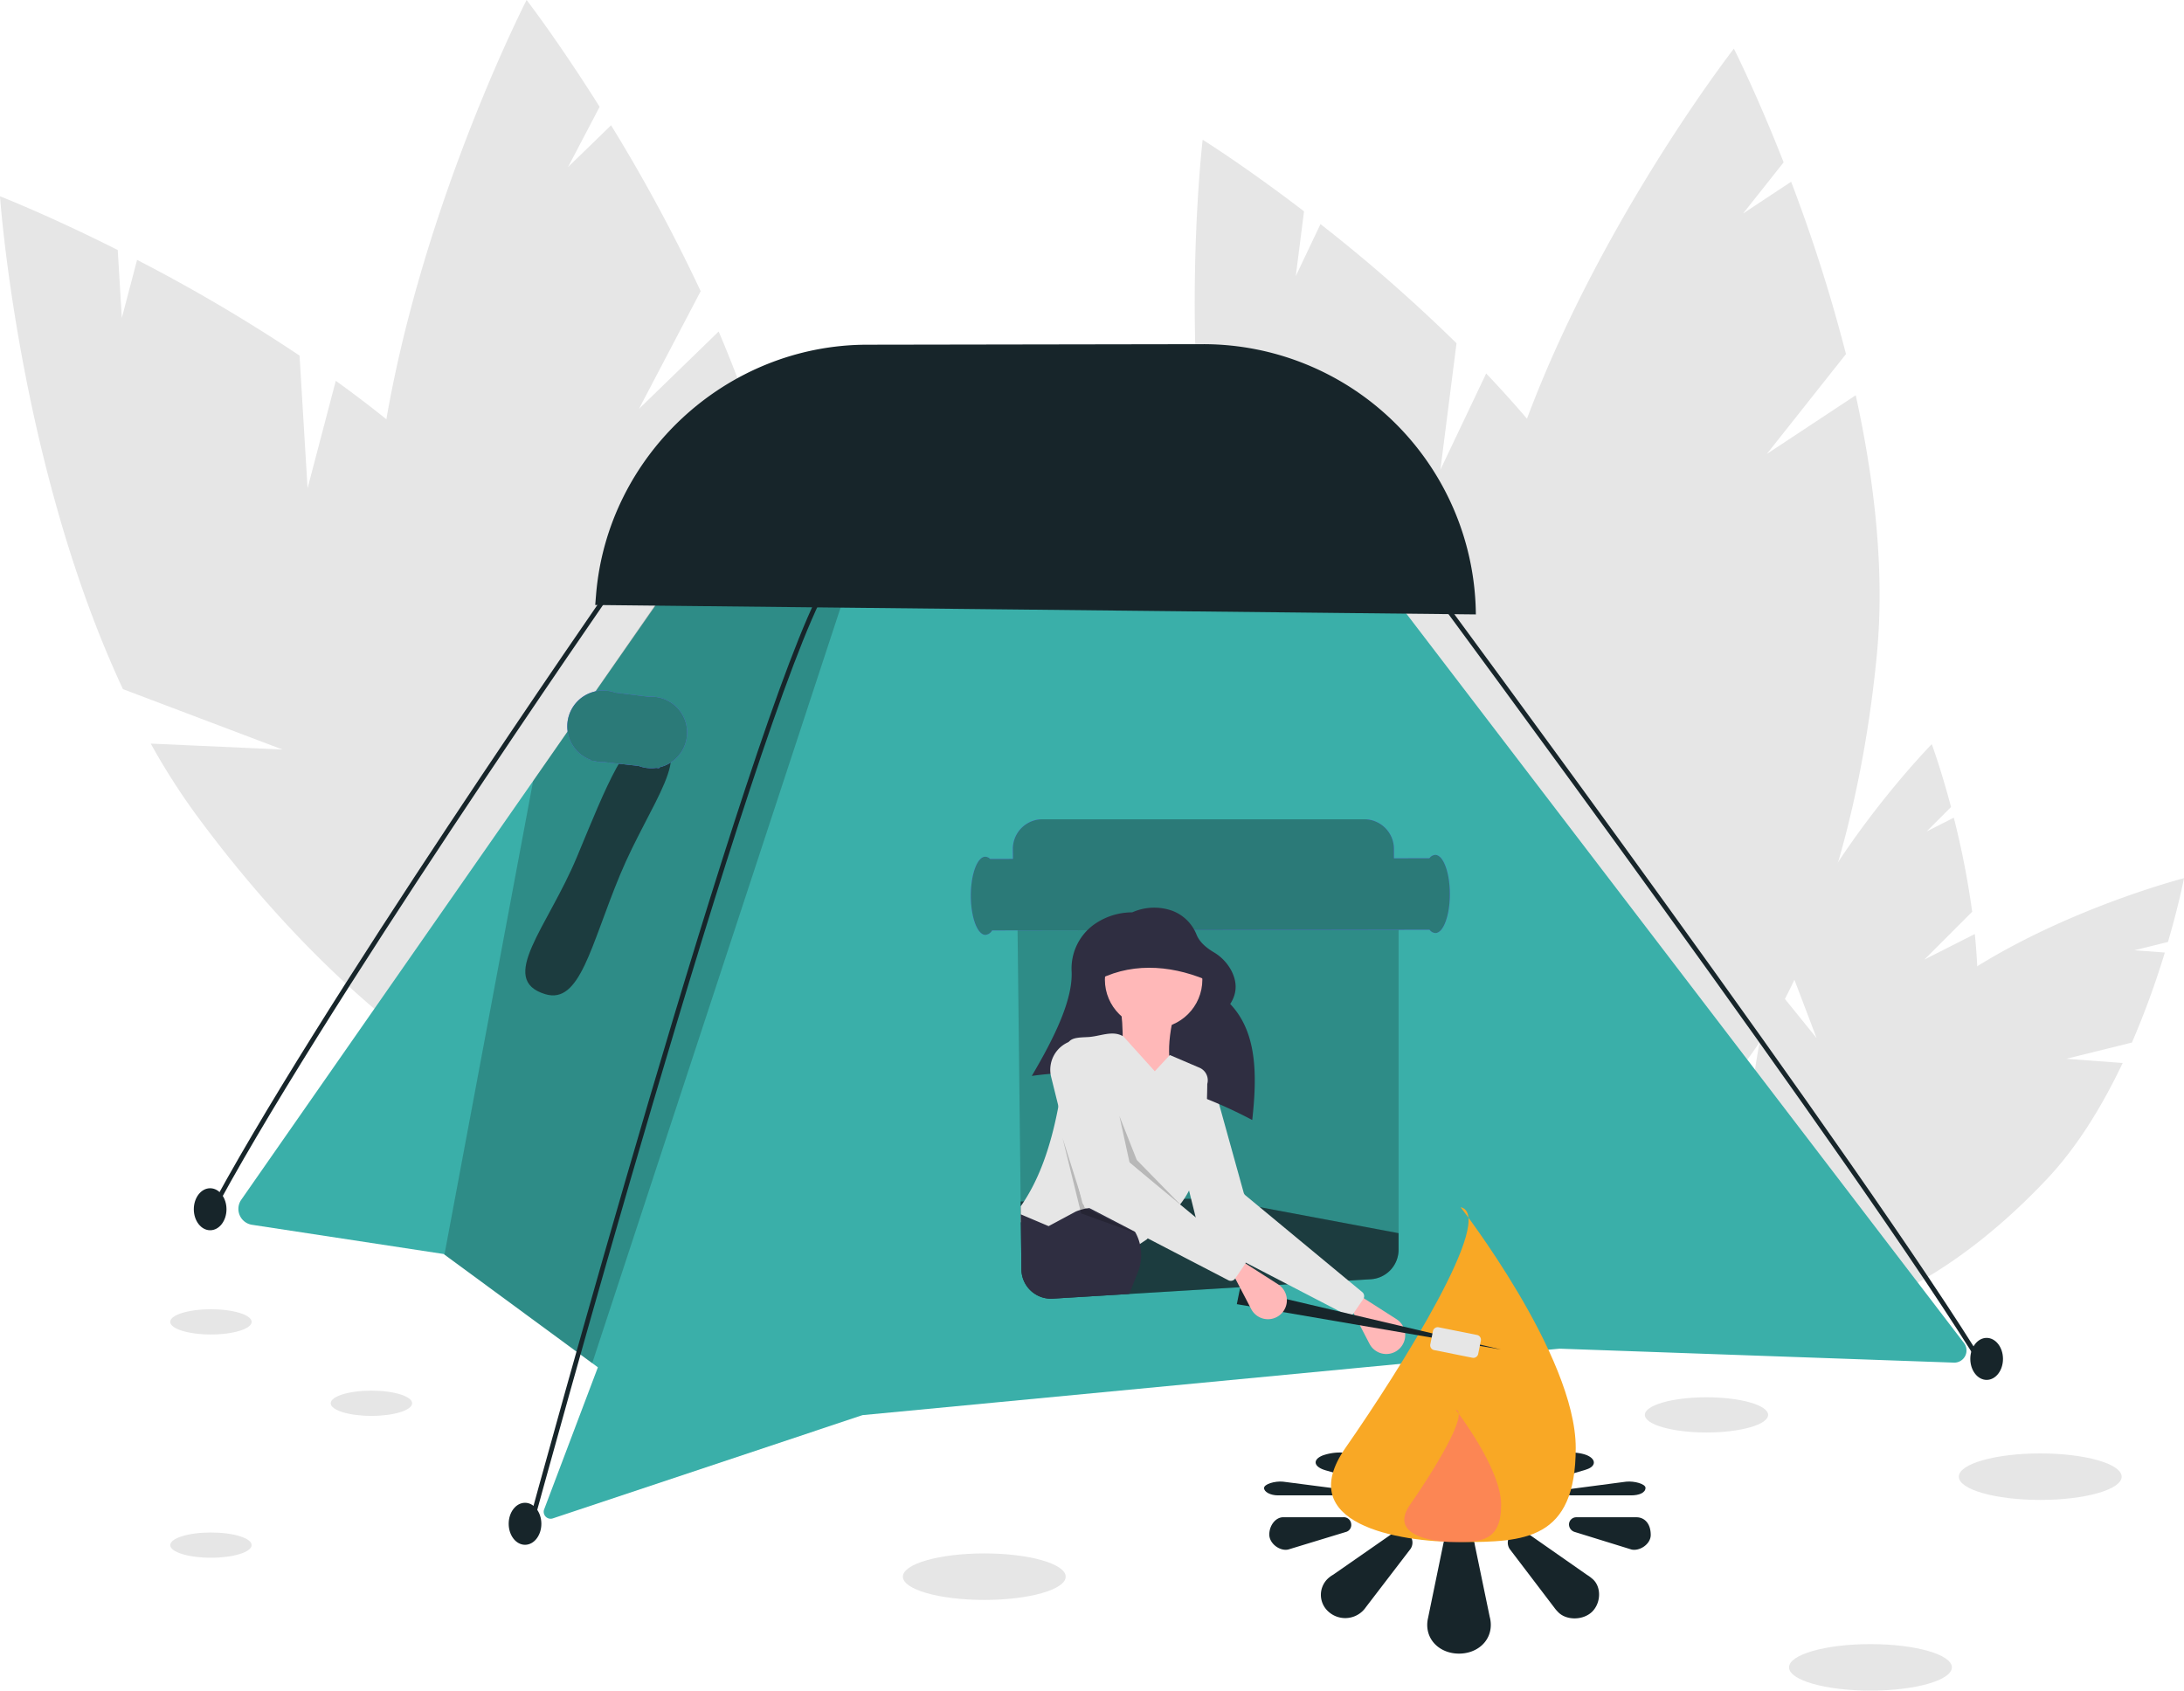 <?xml version="1.0" encoding="UTF-8" standalone="no"?>
<svg
   xmlns:dc="http://purl.org/dc/elements/1.1/"
   xmlns:cc="http://creativecommons.org/ns#"
   xmlns:rdf="http://www.w3.org/1999/02/22-rdf-syntax-ns#"
   xmlns:svg="http://www.w3.org/2000/svg"
   xmlns="http://www.w3.org/2000/svg"
   xmlns:sodipodi="http://sodipodi.sourceforge.net/DTD/sodipodi-0.dtd"
   xmlns:inkscape="http://www.inkscape.org/namespaces/inkscape"
   id="b7340503-1018-4be9-a649-13678c3e434c"
   data-name="Layer 1"
   width="939.002"
   height="727"
   viewBox="0 0 939.002 727"
   version="1.1"
   sodipodi:docname="undraw_camping_noc8.svg"
   inkscape:version="0.92.4 (5da689c313, 2019-01-14)">
  <defs
     id="defs1373" />
  <sodipodi:namedview
     pagecolor="#ffffff"
     bordercolor="#666666"
     borderopacity="1"
     objecttolerance="10"
     gridtolerance="10"
     guidetolerance="10"
     inkscape:pageopacity="0"
     inkscape:pageshadow="2"
     inkscape:window-width="2736"
     inkscape:window-height="1699"
     id="namedview1371"
     showgrid="false"
     inkscape:zoom="1.8363378"
     inkscape:cx="453.99332"
     inkscape:cy="320.50018"
     inkscape:window-x="-13"
     inkscape:window-y="-13"
     inkscape:window-maximized="1"
     inkscape:current-layer="b7340503-1018-4be9-a649-13678c3e434c" />
  <path
     d="M957.896,499.119l20.534-20.545a365.614,365.614,0,0,0-7.9-40.446l-11.703,5.924L969.341,433.532c-4.358-16.432-8.284-27.038-8.284-27.038s-41.383,42.144-62.771,91.564l13.252,34.839L893.407,510.501a147.917,147.917,0,0,0-5.084,17.88c-13.086,61.151-3.723,114.997,20.913,120.269s55.216-40.026,68.302-101.177c4.057-18.957,4.012-39.709,2.023-59.321Z"
     transform="translate(-130.499 -86.5)"
     fill="#e6e6e6"
     id="path1260" />
  <path
     d="M1018.917,541.792l28.198-6.974a365.614,365.614,0,0,0,14.144-38.707l-13.08-.978,14.437-3.57c4.764-16.319,6.885-27.428,6.885-27.428s-57.21,14.687-101.065,45.937l-6.664,36.674-3.945-28.544a147.918,147.918,0,0,0-13.594,12.678C901.422,576.463,881.604,627.398,899.968,644.645s67.957-5.723,110.768-51.306c13.272-14.131,23.96-31.918,32.395-49.736Z"
     transform="translate(-130.499 -86.5)"
     fill="#e6e6e6"
     id="path1262" />
  <path
     d="M749.796,288.477l6.927-54.369A689.875,689.875,0,0,0,698.238,182.863l-10.627,22.352,3.547-27.837c-25.475-19.494-43.579-30.791-43.579-30.791s-13.108,110.675,12.026,209.127l60,36.697-52.917-12.493a279.106,279.106,0,0,0,13.055,32.555c51.067,106.374,127.206,175.929,170.062,155.355s36.199-123.485-14.867-229.859c-15.831-32.977-39.855-63.897-65.467-90.871Z"
     transform="translate(-130.499 -86.5)"
     fill="#e6e6e6"
     id="path1264" />
  <path
     d="M890.136,281.718l34.034-42.962a689.877,689.877,0,0,0-23.578-74.099l-20.651,13.641,17.425-21.996c-11.731-29.856-21.39-48.884-21.39-48.884s-68.429,87.968-97.804,185.238l32.394,62.428-38.842-38.048a279.105,279.105,0,0,0-5.653,34.617C754.803,469.111,784.029,568.01,831.35,572.55s94.818-86.997,106.087-204.455c3.494-36.413-1.089-75.299-9.072-111.63Z"
     transform="translate(-130.499 -86.5)"
     fill="#e6e6e6"
     id="path1266" />
  <path
     d="M262.734,296.467l-3.443-57.048a719.359,719.359,0,0,0-69.857-41.165l-6.555,24.961-1.763-29.208c-29.879-15.034-50.618-23.099-50.618-23.099s8.026,115.935,52.863,211.932l68.588,25.967-56.639-2.541A291.037,291.037,0,0,0,214.998,437.09c72.943,99.087,164.436,155.589,204.356,126.202s13.149-133.536-59.794-232.622c-22.613-30.718-53.221-57.74-84.692-80.411Z"
     transform="translate(-130.499 -86.5)"
     fill="#e6e6e6"
     id="path1268" />
  <path
     d="M405.21,262.336l26.541-50.615a719.358,719.358,0,0,0-38.522-71.348l-18.513,17.979,13.589-25.915C370.497,104.123,356.912,86.5,356.912,86.5s-53.056,103.394-64.295,208.748L337.91,352.93l-47.172-31.452a291.035,291.035,0,0,0,.92,36.563c11.224,122.527,60.341,218.189,109.704,213.667S481.642,464.192,470.418,341.665c-3.48-37.985-15.714-76.938-30.935-112.613Z"
     transform="translate(-130.499 -86.5)"
     fill="#e6e6e6"
     id="path1270" />
  <ellipse
     cx="423.193"
     cy="678"
     rx="35"
     ry="10"
     fill="#e6e6e6"
     id="ellipse1272" />
  <ellipse
     cx="804.193"
     cy="717"
     rx="35"
     ry="10"
     fill="#e6e6e6"
     id="ellipse1274" />
  <ellipse
     cx="877.193"
     cy="635"
     rx="35"
     ry="10"
     fill="#e6e6e6"
     id="ellipse1276" />
  <ellipse
     cx="733.693"
     cy="608.429"
     rx="26.5"
     ry="7.571"
     fill="#e6e6e6"
     id="ellipse1278" />
  <ellipse
     cx="159.693"
     cy="603.429"
     rx="17.5"
     ry="5.429"
     fill="#e6e6e6"
     id="ellipse1280" />
  <ellipse
     cx="90.693"
     cy="664.429"
     rx="17.5"
     ry="5.429"
     fill="#e6e6e6"
     id="ellipse1282" />
  <ellipse
     cx="90.693"
     cy="568.429"
     rx="17.5"
     ry="5.429"
     fill="#e6e6e6"
     id="ellipse1284" />
  <path
     d="M970.564,672.454l-169.56-6-89.42,8.53-152.77,14.57-57.49,5.48-133.14,44.4a2.98,2.98,0,0,1-3.73-3.88l.01-.01,23.09-61.07-2.43-1.79-63.54-46.69-.34-.25-82.39-12.56a6.909,6.909,0,0,1-4.62-10.78l125.48-180.06,65.94-94.6,7.15-10.27,274.3-3.79,267.81,350.35A5.241,5.241,0,0,1,970.564,672.454Z"
     transform="translate(-130.499 -86.5)"
     fill="#6c63ff"
     id="path1286"
     style="fill:#3aafa9;fill-opacity:1" />
  <polygon
     points="366.56 245.587 254.623 586.185 191.09 539.495 229.218 335.847 294.966 241.019 295.153 241.24 366.56 245.587"
     opacity="0.2"
     id="polygon1288" />
  <path
     d="M397.141,462.565c-12.701,30.534-17.198,56.037-32.263,51.432-20.626-6.305,1.031-28.607,13.732-59.14s21.676-53.955,32.263-51.432C430.612,408.129,409.842,432.031,397.141,462.565Z"
     transform="translate(-130.499 -86.5)"
     fill="#3f3d56"
     id="path1290"
     style="fill:#17252a;fill-opacity:1;opacity:0.769" />
  <path
     d="M425.918,401.447a15.388,15.388,0,0,0-15.412-15.363c-.347.001-.69.017-1.032.04l-14.521-1.791a15.356,15.356,0,0,0-5.192-.891c-.489.001-.971.027-1.448.072l-.559-.069-.015.137a15.388,15.388,0,0,0-3.252,29.698l-.03.277,1.428.16a15.406,15.406,0,0,0,3.925.5c.147-0.0.292-.007.438-.012l14.844,1.663a15.346,15.346,0,0,0,5.462.992,15.506,15.506,0,0,0,2.079-.147l1.266.142.008-.371A15.39,15.39,0,0,0,425.918,401.447Z"
     transform="translate(-130.499 -86.5)"
     fill="#6c63ff"
     id="path1292" />
  <path
     d="M425.918,401.447a15.388,15.388,0,0,0-15.412-15.363c-.347.001-.69.017-1.032.04l-14.521-1.791a15.356,15.356,0,0,0-5.192-.891c-.489.001-.971.027-1.448.072l-.559-.069-.015.137a15.388,15.388,0,0,0-3.252,29.698l-.03.277,1.428.16a15.406,15.406,0,0,0,3.925.5c.147-0.0.292-.007.438-.012l14.844,1.663a15.346,15.346,0,0,0,5.462.992,15.506,15.506,0,0,0,2.079-.147l1.266.142.008-.371A15.39,15.39,0,0,0,425.918,401.447Z"
     transform="translate(-130.499 -86.5)"
     fill="#fff"
     opacity="0.2"
     id="path1294"
     style="fill:#2b7a78;fill-opacity:1;opacity:1" />
  <path
     d="M220.413,611.653l-1.777-.933c45.525-86.769,174.285-272.162,175.58-274.024l1.648,1.146C394.569,339.704,265.879,524.994,220.413,611.653Z"
     transform="translate(-130.499 -86.5)"
     fill="#3f3d56"
     id="path1296"
     style="fill:#17252a;fill-opacity:1" />
  <path
     d="M359.861,741.688l-1.936-.527c.938-3.448,94.186-345.49,126.561-403.189l1.75.982C453.981,396.438,360.799,738.242,359.861,741.688Z"
     transform="translate(-130.499 -86.5)"
     fill="#3f3d56"
     id="path1298"
     style="fill:#17252a;fill-opacity:1" />
  <path
     d="M982.806,675.374c-49.712-81.892-237.447-335.517-239.338-338.07l1.613-1.194c1.891,2.553,189.681,256.252,239.44,338.223Z"
     transform="translate(-130.499 -86.5)"
     fill="#3f3d56"
     id="path1300"
     style="fill:#17252a;fill-opacity:1" />
  <ellipse
     cx="356.233"
     cy="741.76"
     rx="7.025"
     ry="9.032"
     transform="translate(-131.692 -85.926) rotate(-0.092)"
     fill="#3f3d56"
     id="ellipse1302"
     style="fill:#17252a;fill-opacity:1" />
  <ellipse
     cx="220.854"
     cy="606.501"
     rx="7.025"
     ry="9.032"
     transform="translate(-131.474 -86.144) rotate(-0.092)"
     fill="#3f3d56"
     id="ellipse1304"
     style="fill:#17252a;fill-opacity:1" />
  <ellipse
     cx="984.653"
     cy="670.85"
     rx="7.025"
     ry="9.032"
     transform="translate(-131.577 -84.915) rotate(-0.092)"
     fill="#3f3d56"
     id="ellipse1306"
     style="fill:#17252a;fill-opacity:1" />
  <path
     d="M386.414,346.658l378.621,4.057A117.212,117.212,0,0,0,647.769,234.5l-144.496.232c-60.439.097-111.615,47.362-116.507,107.602Z"
     transform="translate(-130.499 -86.5)"
     fill="#3f3d56"
     id="path1308"
     style="fill:#17252a;fill-opacity:1" />
  <path
     d="M719.084,471.814h-138.38a12.719,12.719,0,0,0-12.73,12.88l.12,10.12,1.23,108.34.02,2.09.04,3.45.04,3.37.23,20.31a12.739,12.739,0,0,0,12.46,12.59c.34,0,.69-.01,1.04-.03l32.86-2,47.54-2.9,16.78-1.02,3.74-.23,26.15-1.59h.01l9.62-.59a12.75,12.75,0,0,0,11.96-12.71v-139.35A12.744,12.744,0,0,0,719.084,471.814Z"
     transform="translate(-130.499 -86.5)"
     opacity="0.2"
     id="path1310" />
  <path
     d="M747.581,454.119a3.401,3.401,0,0,0-2.519,1.444l-15.247.025v-4.044a12.744,12.744,0,0,0-12.73-12.73h-138.38a12.719,12.719,0,0,0-12.73,12.88l.049,4.157-9.834.016a3.043,3.043,0,0,0-2.065-.957c-3.447.006-6.228,7.532-6.213,16.811s2.821,16.797,6.268,16.791a3.766,3.766,0,0,0,2.888-1.925l188.044-.302a3.401,3.401,0,0,0,2.524,1.436c3.447-.005,6.228-7.532,6.213-16.811S751.027,454.114,747.581,454.119Z"
     transform="translate(-130.499 -86.5)"
     fill="#6c63ff"
     id="path1312" />
  <path
     d="M747.581,454.119a3.401,3.401,0,0,0-2.519,1.444l-15.247.025v-4.044a12.744,12.744,0,0,0-12.73-12.73h-138.38a12.719,12.719,0,0,0-12.73,12.88l.049,4.157-9.833.016a3.043,3.043,0,0,0-2.065-.957c-3.447.006-6.228,7.532-6.213,16.811s2.821,16.797,6.268,16.791a3.766,3.766,0,0,0,2.888-1.925l188.044-.302a3.401,3.401,0,0,0,2.524,1.436c3.447-.005,6.228-7.532,6.213-16.811S751.027,454.114,747.581,454.119Z"
     transform="translate(-130.499 -86.5)"
     fill="#fff"
     opacity="0.2"
     id="path1314"
     style="fill:#2b7a78;fill-opacity:1;opacity:1" />
  <path
     d="M732.09,666.558l0,0a8.133,8.133,0,0,1-12.77-2.182L711.797,649.931l2.993-6.485,16.128,10.322A8.133,8.133,0,0,1,732.09,666.558Z"
     transform="translate(-130.499 -86.5)"
     fill="#ffb8b8"
     id="path1316" />
  <path
     d="M764.587,750.835a6.736,6.736,0,0,0-6.791-6.018,6.82,6.82,0,0,0-6.663,5.165h0l-6.663,32.354a13.088,13.088,0,0,0-.34,2.885c0,7.296,6.106,12.366,13.666,12.366s13.669-5.07,13.669-12.366a13.237,13.237,0,0,0-.472-3.459Z"
     transform="translate(-130.499 -86.5)"
     fill="#3f3d56"
     id="path1318"
     style="fill:#17252a;fill-opacity:1" />
  <path
     d="M814.985,765.306a15.294,15.294,0,0,0-2.178-1.592l-25.453-17.788c-2.478-1.556-5.125-1.512-7.047.366a4.953,4.953,0,0,0-.732,6.297l19.219,25.259a13.388,13.388,0,0,0,1.464,1.717c3.331,3.723,10.719,3.928,14.779,0C819.042,775.571,818.994,768.454,814.985,765.306Z"
     transform="translate(-130.499 -86.5)"
     fill="#3f3d56"
     id="path1320"
     style="fill:#17252a;fill-opacity:1" />
  <path
     d="M834.113,738.955H808.334a3.135,3.135,0,0,0-3.251,2.987,3.408,3.408,0,0,0,2.533,3.353l24.319,7.523c3.533.824,8.292-2.325,8.292-6.256C840.226,741.562,837.444,738.955,834.113,738.955Z"
     transform="translate(-130.499 -86.5)"
     fill="#3f3d56"
     id="path1322"
     style="fill:#17252a;fill-opacity:1" />
  <path
     d="M711.448,741.928a3.201,3.201,0,0,0-3.459-2.987H682.209c-3.247,0-5.985,3.507-5.985,7.439s4.62,7.263,8.164,6.439l24.685-7.523A3.097,3.097,0,0,0,711.448,741.928Z"
     transform="translate(-130.499 -86.5)"
     fill="#3f3d56"
     id="path1324"
     style="fill:#17252a;fill-opacity:1" />
  <path
     d="M729.14,745.955l-25.461,17.711a11.839,11.839,0,0,0-2.196,1.592,9.639,9.639,0,0,0-.494,13.622q.238.256.494.494a10.759,10.759,0,0,0,14.775,0,11.258,11.258,0,0,0,1.464-1.713l19.234-25.117a4.828,4.828,0,0,0-.732-6.245A5.491,5.491,0,0,0,729.14,745.955Z"
     transform="translate(-130.499 -86.5)"
     fill="#3f3d56"
     id="path1326"
     style="fill:#17252a;fill-opacity:1" />
  <path
     d="M768.744,711.343a2.735,2.735,0,0,0,.472-1.47c0-3.101-6.11-5.255-13.669-5.255s-13.666,2.155-13.666,5.255a2.617,2.617,0,0,0,.34,1.226l6.663,13.75h0c.763,1.297,3.516,2.204,6.663,2.195,3.547,0,6.494-1.122,6.791-2.558Z"
     transform="translate(-130.499 -86.5)"
     fill="#3f3d56"
     id="path1328" />
  <path
     d="M812.787,712.276c-4.06-1.669-11.447-1.582-14.779,0a11.986,11.986,0,0,0-1.464.73l-19.219,10.735c-1.307.85-.999,1.976.732,2.676a11.499,11.499,0,0,0,7.047.156l25.453-7.56a21.702,21.702,0,0,0,2.178-.677C816.744,716.998,816.792,713.974,812.787,712.276Z"
     transform="translate(-130.499 -86.5)"
     fill="#3f3d56"
     id="path1330"
     style="fill:#17252a;fill-opacity:1" />
  <path
     d="M837.977,726.301c0-1.671-4.759-3.009-8.292-2.659l-24.319,3.197c-1.453.204-2.533.677-2.533,1.425s1.585,1.27,3.251,1.27h25.779C835.194,729.534,837.977,728.427,837.977,726.301Z"
     transform="translate(-130.499 -86.5)"
     fill="#3f3d56"
     id="path1332"
     style="fill:#17252a;fill-opacity:1" />
  <path
     d="M706.822,726.84l-24.685-3.197c-3.544-.35-8.164,1.066-8.164,2.737s2.738,3.161,5.985,3.161h25.779c1.794,0,3.459-.492,3.459-1.27S708.429,727.044,706.822,726.84Z"
     transform="translate(-130.499 -86.5)"
     fill="#3f3d56"
     id="path1334"
     style="fill:#17252a;fill-opacity:1" />
  <path
     d="M733.974,726.413c1.801-.711,2.013-1.786.732-2.654l-19.234-10.674a10.097,10.097,0,0,0-1.464-.728,22.485,22.485,0,0,0-14.775,0q-.256.101-.494.21c-3.625,1.657-3.404,4.249.494,5.789a16.885,16.885,0,0,0,2.196.677l25.461,7.527A11.634,11.634,0,0,0,733.974,726.413Z"
     transform="translate(-130.499 -86.5)"
     fill="#3f3d56"
     id="path1336"
     style="fill:#17252a;fill-opacity:1" />
  <path
     d="M807.978,709.117c0,39.763-22.161,40.498-49.498,40.498s-72.218-7.866-49.498-40.498C732.946,674.699,774.057,609.096,758.48,605.622,758.48,605.622,807.978,669.354,807.978,709.117Z"
     transform="translate(-130.499 -86.5)"
     fill="#f9a825"
     id="path1338" />
  <path
     d="M775.913,733.585c0,15.739-8.772,16.031-19.593,16.031S727.733,746.501,736.727,733.585c9.486-13.624,25.759-39.592,19.593-40.967C756.32,692.618,775.913,717.845,775.913,733.585Z"
     transform="translate(-130.499 -86.5)"
     fill="#ff6584"
     opacity="0.5"
     id="path1340" />
  <path
     d="M731.814,616.784v7.11a12.75,12.75,0,0,1-11.96,12.71l-136.7,8.33a12.722,12.722,0,0,1-13.5-12.56l-.33-29.22,82.69-1.34Z"
     transform="translate(-130.499 -86.5)"
     fill="#3f3d56"
     id="path1342"
     style="fill:#17252a;fill-opacity:1;opacity:0.769" />
  <path
     d="M709.523,652.002l-61.671-32.031a2.258,2.258,0,0,1-1.151-1.46L633.323,564.594a12.942,12.942,0,0,1,8.286-15.332l3.223-1.128a5.562,5.562,0,0,1,7.197,3.761l13.186,47.469a2.258,2.258,0,0,0,.735,1.134L716.197,642.132a2.258,2.258,0,0,1,.423,3.013l-4.193,6.128A2.258,2.258,0,0,1,709.523,652.002Z"
     transform="translate(-130.499 -86.5)"
     fill="#e6e6e6"
     id="path1344" />
  <path
     d="M668.896,568.12c-29.911-15.747-61.221-23.655-94.781-18.956,10.116-17.145,17.629-32.996,17.127-44.862a23.357,23.357,0,0,1,9.163-19.898,28.355,28.355,0,0,1,16.899-5.577h0a23.221,23.221,0,0,1,17.2-.684,18.086,18.086,0,0,1,10.49,10.388c1.147,2.78,3.617,5.215,7.2,7.36a20.205,20.205,0,0,1,7.796,8.145c2.36,4.697,2.523,9.425-.571,14.2C671.003,530.403,671.035,548.687,668.896,568.12Z"
     transform="translate(-130.499 -86.5)"
     fill="#2f2e41"
     id="path1346" />
  <circle
     cx="495.995"
     cy="421.26"
     r="20.952"
     fill="#ffb8b8"
     id="circle1348" />
  <path
     d="M636.471,553.155l-24.443,2.494c1.312-14.292,1.828-27.479,0-37.413H636.471C631.829,534.052,632.236,545.325,636.471,553.155Z"
     transform="translate(-130.499 -86.5)"
     fill="#ffb8b8"
     id="path1350" />
  <path
     d="M649.564,552.614q-.03,3.285-.14,6.5c-.51,15.34-2.44,29.15-7.7,39.32a35.335,35.335,0,0,1-3.81,5.95.175.175,0,0,1-.04.05,3.864,3.864,0,0,1-.33.4,28.296,28.296,0,0,1-3.57,3.69l-10.01,10.5-.46.48-2.92,1.95-15.04,10.02-36.12-19.41-.04-3.37-.04-3.45c8.03-11.38,13.04-26.18,16.22-43.03.87-4.61,1.61-9.38,2.24-14.28.43-3.39.81-6.85,1.14-10.36a5.535,5.535,0,0,1,1.05-2.99.01.01,0,0,1,.01-.01c1.54-1.96,4.6-1.92,8.3-2.12,5.19-.28,10.3-2.97,14.89-.43a2.695,2.695,0,0,1,.33.18l13.47,14.96,6.19-6.67.29-.31,12.75,5.46a5.887,5.887,0,0,1,3.34,6.97Z"
     transform="translate(-130.499 -86.5)"
     fill="#e6e6e6"
     id="path1352" />
  <path
     d="M621.134,626.144a20.23,20.23,0,0,1-1.42,7.45l-3.7,9.34-32.86,2c-.35.02-.7.03-1.04.03a12.739,12.739,0,0,1-12.46-12.59l-.23-20.31-.04-3.37,11.96,5.07,11.66-6.26a17.449,17.449,0,0,1,1.95-.7,18.754,18.754,0,0,1,2.64-.63h.01c.43-.07.86-.13,1.29-.17a20.211,20.211,0,0,1,13.91,3.77,19.945,19.945,0,0,1,5.71,6.42,4.745,4.745,0,0,1,.29.54,19.512,19.512,0,0,1,1.78,4.72A20.458,20.458,0,0,1,621.134,626.144Z"
     transform="translate(-130.499 -86.5)"
     fill="#2f2e41"
     id="path1354" />
  <polygon
     points="481.279 479.874 485.65 499.929 512.207 522.775 488.762 498.831 481.279 479.874"
     opacity="0.2"
     id="polygon1356" />
  <polygon
     points="456.836 489.352 464.817 521.777 488.263 530.258 466.314 519.283 456.836 489.352"
     opacity="0.2"
     id="polygon1358" />
  <path
     d="M651.686,509.007c-15.442-7.104-32.899-9.13-48.388-1.497l1.995-17.958,33.921-5.487Z"
     transform="translate(-130.499 -86.5)"
     fill="#2f2e41"
     id="path1360" />
  <polygon
     points="645.315 580.314 531.768 560.808 533.16 553.948 645.315 580.314 645.315 580.314"
     fill="#3f3d56"
     id="polygon1362"
     style="fill:#17252a;fill-opacity:1" />
  <path
     d="M681.208,651.593l0,0a8.133,8.133,0,0,1-12.77-2.182l-7.523-14.445,2.993-6.485,16.128,10.322A8.133,8.133,0,0,1,681.208,651.593Z"
     transform="translate(-130.499 -86.5)"
     fill="#ffb8b8"
     id="path1364" />
  <path
     d="M658.641,637.037l-61.671-32.031a2.258,2.258,0,0,1-1.151-1.46l-13.378-53.918a12.942,12.942,0,0,1,8.286-15.332l3.223-1.128a5.562,5.562,0,0,1,7.197,3.761l13.186,47.469a2.258,2.258,0,0,0,.735,1.134l50.248,41.634a2.258,2.258,0,0,1,.423,3.013l-4.193,6.128A2.258,2.258,0,0,1,658.641,637.037Z"
     transform="translate(-130.499 -86.5)"
     fill="#e6e6e6"
     id="path1366" />
  <path
     d="M763.575,670.365a2.105,2.105,0,0,0,2.467-1.645l1.138-5.694a2.096,2.096,0,0,0-1.645-2.467l-16.481-3.295a2.101,2.101,0,0,0-2.467,1.646l-1.138,5.694a2.096,2.096,0,0,0,1.645,2.467Z"
     transform="translate(-130.499 -86.5)"
     fill="#e6e6e6"
     id="path1368" />
</svg>
